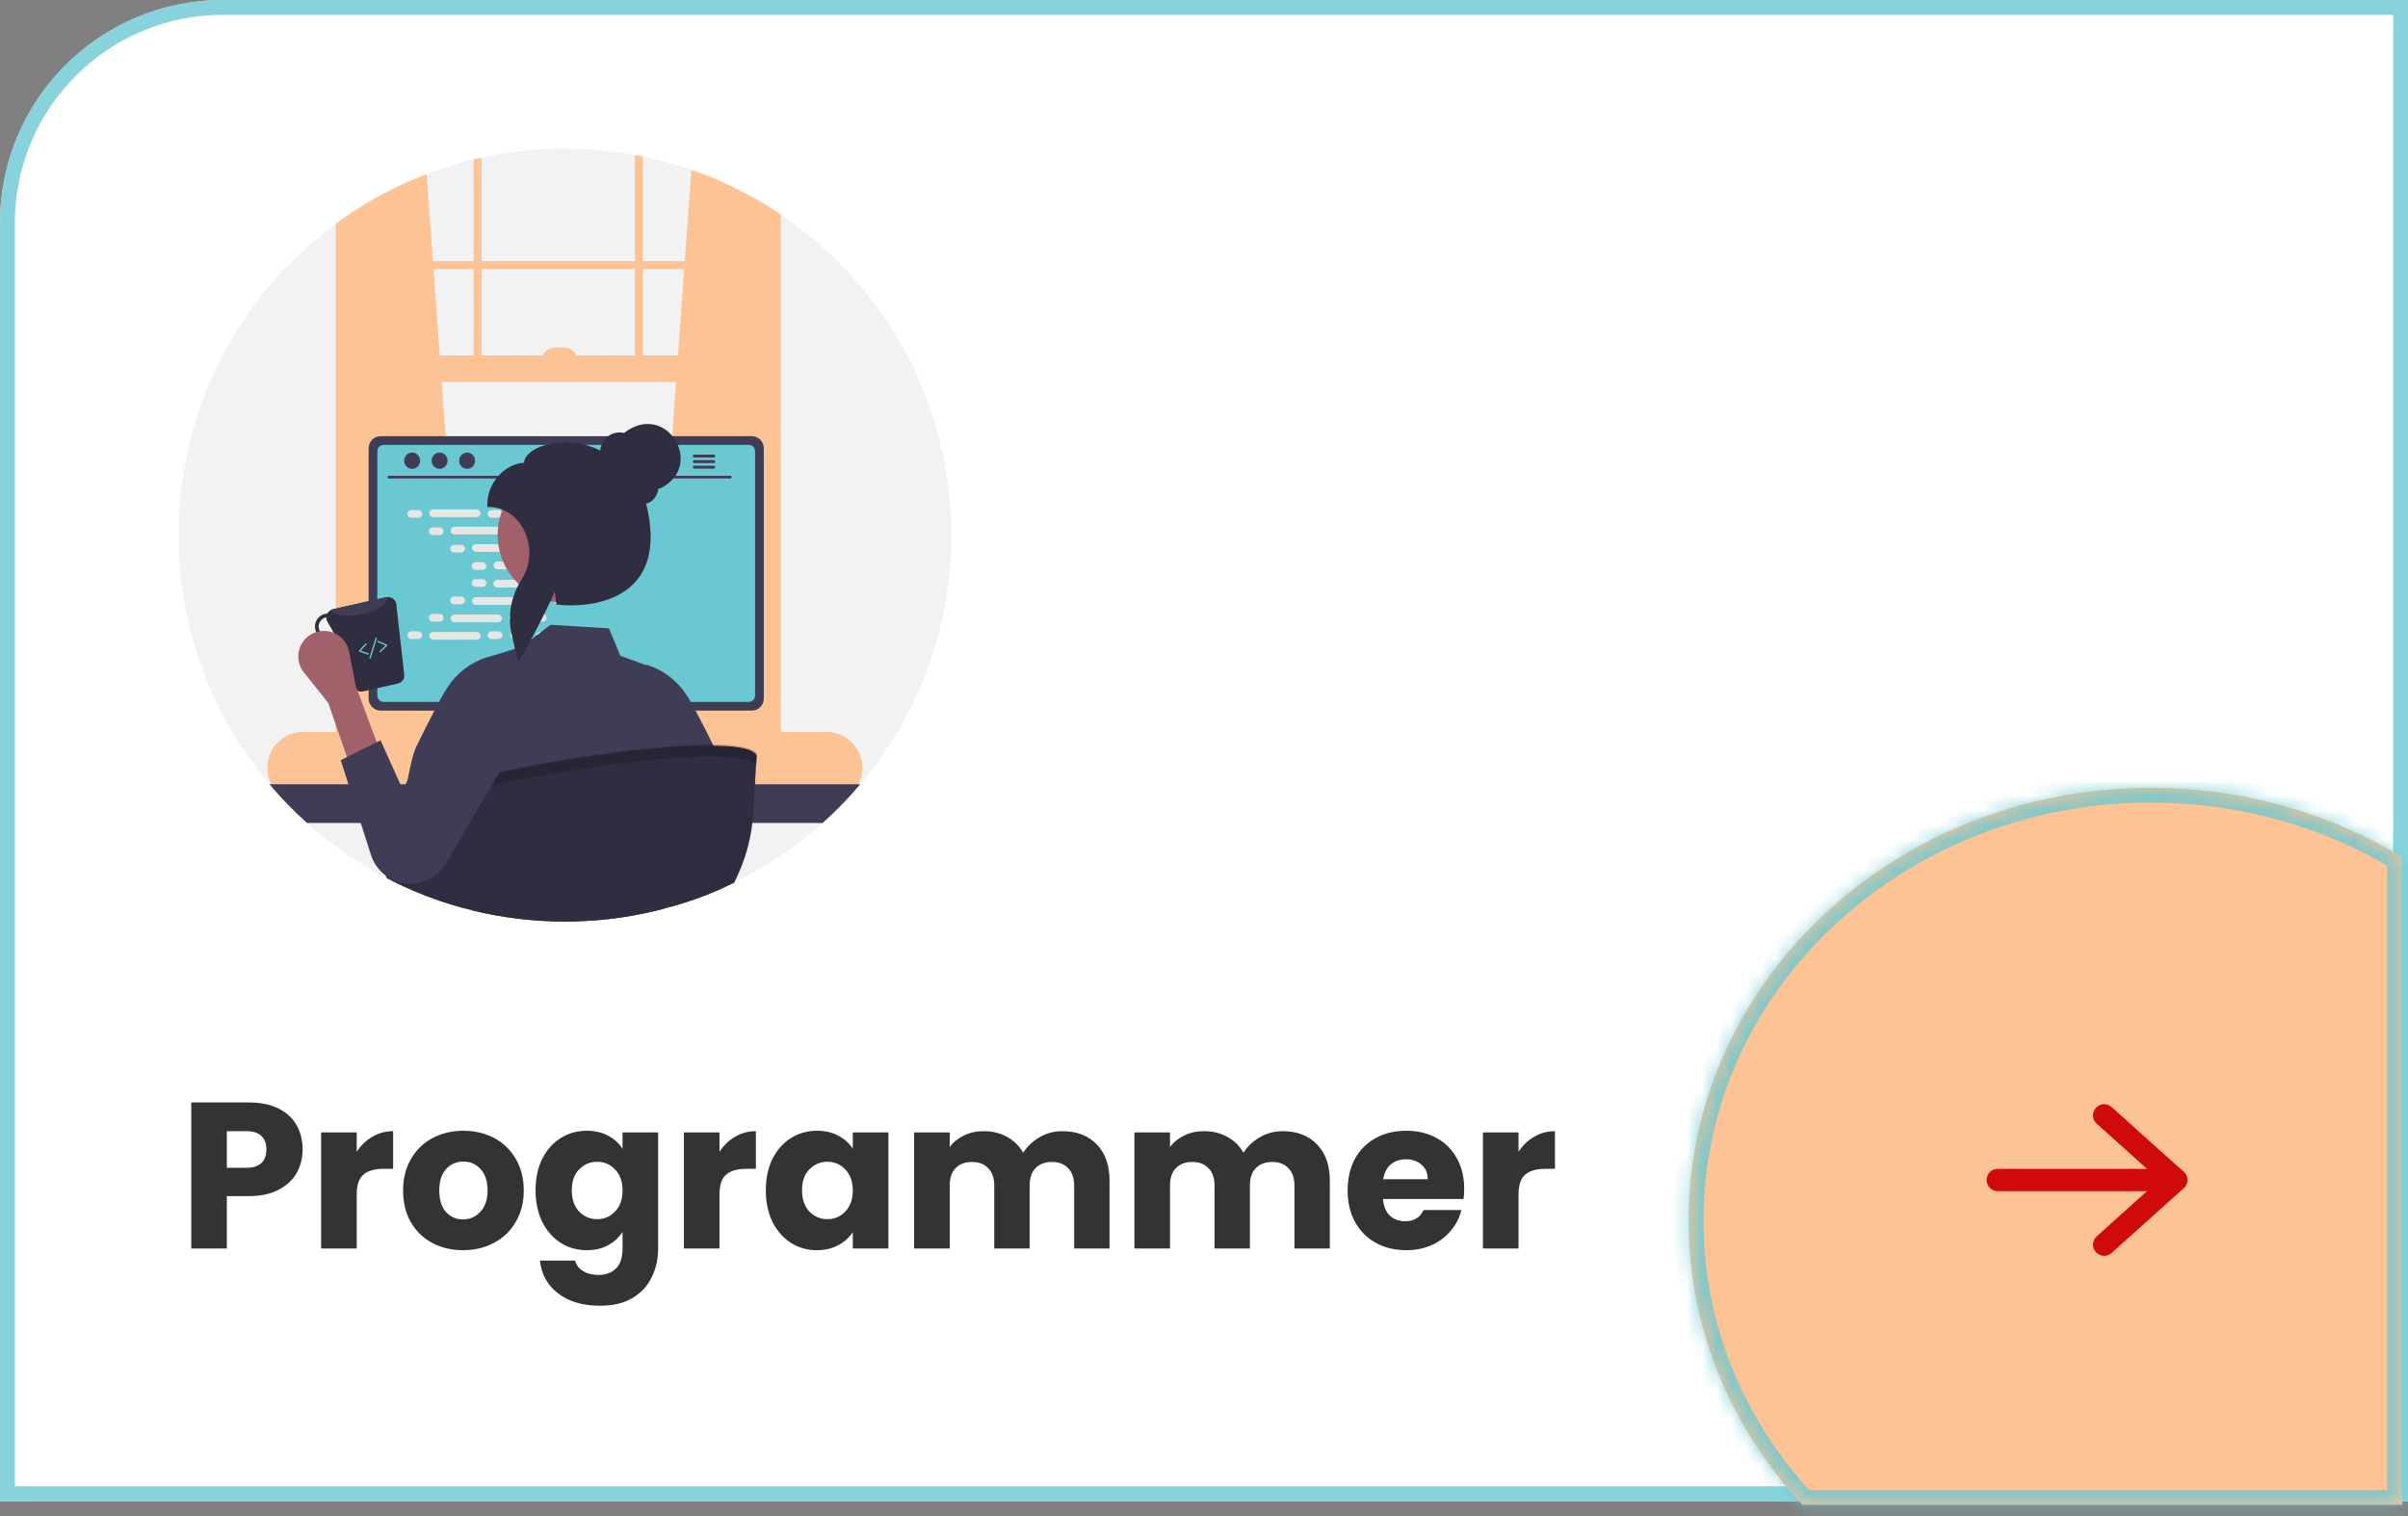 <svg width="162" height="102" viewBox="0 0 162 102" fill="none" xmlns="http://www.w3.org/2000/svg">
<rect x="0" y="0" width="162" height="102" fill="#808080" stroke="none"/>
<path d="M0 15C0 6.716 6.716 0 15 0H162V101H0V15Z" fill="white"/>
<path d="M0.5 15C0.5 6.992 6.992 0.5 15 0.5H161.5V100.5H0.5V15Z" stroke="#6AC8D2" stroke-opacity="0.8"/>
<mask id="path-3-inside-1_242_1909" fill="white">
<path fill-rule="evenodd" clip-rule="evenodd" d="M161.6 57.659V101.245H121.26C116.49 96.129 113.6 89.437 113.6 82.113C113.6 66.034 127.529 53 144.711 53C150.937 53 156.736 54.712 161.6 57.659Z"/>
</mask>
<path fill-rule="evenodd" clip-rule="evenodd" d="M161.6 57.659V101.245H121.26C116.49 96.129 113.6 89.437 113.6 82.113C113.6 66.034 127.529 53 144.711 53C150.937 53 156.736 54.712 161.6 57.659Z" fill="#FEC395"/>
<path d="M161.6 57.659H162.6V57.096L162.118 56.804L161.6 57.659ZM161.6 101.245V102.245H162.6V101.245H161.6ZM121.26 101.245L120.529 101.927L120.825 102.245H121.26V101.245ZM160.6 57.659V101.245H162.6V57.659H160.6ZM161.6 100.245H121.26V102.245H161.6V100.245ZM121.991 100.563C117.381 95.618 114.6 89.166 114.6 82.113H112.6C112.6 89.708 115.598 96.639 120.529 101.927L121.991 100.563ZM114.6 82.113C114.6 66.648 128.018 54 144.711 54V52C127.04 52 112.6 65.421 112.6 82.113H114.6ZM144.711 54C150.753 54 156.373 55.66 161.082 58.514L162.118 56.804C157.1 53.763 151.122 52 144.711 52V54Z" fill="#6AC8D2" fill-opacity="0.8" mask="url(#path-3-inside-1_242_1909)"/>
<path d="M146.4 79.39H134.4" stroke="#D00A0A" stroke-width="1.5" stroke-linecap="round" stroke-linejoin="round"/>
<path d="M141.56 75.041L146.4 79.39L141.56 83.739" stroke="#D00A0A" stroke-width="1.5" stroke-linecap="round" stroke-linejoin="round"/>
<path d="M20.358 77.336C20.358 77.905 20.227 78.428 19.966 78.904C19.705 79.371 19.303 79.749 18.762 80.038C18.221 80.327 17.549 80.472 16.746 80.472H15.262V84H12.868V74.172H16.746C17.53 74.172 18.193 74.307 18.734 74.578C19.275 74.849 19.681 75.222 19.952 75.698C20.223 76.174 20.358 76.72 20.358 77.336ZM16.564 78.568C17.021 78.568 17.362 78.461 17.586 78.246C17.81 78.031 17.922 77.728 17.922 77.336C17.922 76.944 17.81 76.641 17.586 76.426C17.362 76.211 17.021 76.104 16.564 76.104H15.262V78.568H16.564ZM23.998 77.49C24.278 77.061 24.628 76.725 25.048 76.482C25.468 76.23 25.935 76.104 26.448 76.104V78.638H25.79C25.193 78.638 24.745 78.769 24.446 79.03C24.148 79.282 23.998 79.73 23.998 80.374V84H21.604V76.188H23.998V77.49ZM31.149 84.112C30.383 84.112 29.693 83.949 29.077 83.622C28.47 83.295 27.989 82.829 27.635 82.222C27.289 81.615 27.117 80.906 27.117 80.094C27.117 79.291 27.294 78.587 27.649 77.98C28.003 77.364 28.489 76.893 29.105 76.566C29.721 76.239 30.411 76.076 31.177 76.076C31.942 76.076 32.633 76.239 33.249 76.566C33.865 76.893 34.35 77.364 34.705 77.98C35.059 78.587 35.237 79.291 35.237 80.094C35.237 80.897 35.055 81.606 34.691 82.222C34.336 82.829 33.846 83.295 33.221 83.622C32.605 83.949 31.914 84.112 31.149 84.112ZM31.149 82.04C31.606 82.04 31.993 81.872 32.311 81.536C32.637 81.2 32.801 80.719 32.801 80.094C32.801 79.469 32.642 78.988 32.325 78.652C32.017 78.316 31.634 78.148 31.177 78.148C30.71 78.148 30.323 78.316 30.015 78.652C29.707 78.979 29.553 79.459 29.553 80.094C29.553 80.719 29.702 81.2 30.001 81.536C30.309 81.872 30.691 82.04 31.149 82.04ZM39.475 76.076C40.025 76.076 40.506 76.188 40.917 76.412C41.337 76.636 41.659 76.93 41.883 77.294V76.188H44.277V83.986C44.277 84.705 44.132 85.353 43.843 85.932C43.563 86.52 43.129 86.987 42.541 87.332C41.962 87.677 41.239 87.85 40.371 87.85C39.213 87.85 38.275 87.575 37.557 87.024C36.838 86.483 36.427 85.745 36.325 84.812H38.691C38.765 85.111 38.943 85.344 39.223 85.512C39.503 85.689 39.848 85.778 40.259 85.778C40.753 85.778 41.145 85.633 41.435 85.344C41.733 85.064 41.883 84.611 41.883 83.986V82.88C41.649 83.244 41.327 83.543 40.917 83.776C40.506 84 40.025 84.112 39.475 84.112C38.831 84.112 38.247 83.949 37.725 83.622C37.202 83.286 36.787 82.815 36.479 82.208C36.18 81.592 36.031 80.883 36.031 80.08C36.031 79.277 36.18 78.573 36.479 77.966C36.787 77.359 37.202 76.893 37.725 76.566C38.247 76.239 38.831 76.076 39.475 76.076ZM41.883 80.094C41.883 79.497 41.715 79.025 41.379 78.68C41.052 78.335 40.651 78.162 40.175 78.162C39.699 78.162 39.293 78.335 38.957 78.68C38.63 79.016 38.467 79.483 38.467 80.08C38.467 80.677 38.63 81.153 38.957 81.508C39.293 81.853 39.699 82.026 40.175 82.026C40.651 82.026 41.052 81.853 41.379 81.508C41.715 81.163 41.883 80.691 41.883 80.094ZM48.403 77.49C48.683 77.061 49.033 76.725 49.453 76.482C49.873 76.23 50.339 76.104 50.853 76.104V78.638H50.195C49.597 78.638 49.149 78.769 48.851 79.03C48.552 79.282 48.403 79.73 48.403 80.374V84H46.009V76.188H48.403V77.49ZM51.521 80.08C51.521 79.277 51.67 78.573 51.969 77.966C52.277 77.359 52.692 76.893 53.215 76.566C53.738 76.239 54.321 76.076 54.965 76.076C55.516 76.076 55.996 76.188 56.407 76.412C56.827 76.636 57.149 76.93 57.373 77.294V76.188H59.767V84H57.373V82.894C57.14 83.258 56.813 83.552 56.393 83.776C55.982 84 55.502 84.112 54.951 84.112C54.316 84.112 53.738 83.949 53.215 83.622C52.692 83.286 52.277 82.815 51.969 82.208C51.67 81.592 51.521 80.883 51.521 80.08ZM57.373 80.094C57.373 79.497 57.205 79.025 56.869 78.68C56.542 78.335 56.141 78.162 55.665 78.162C55.189 78.162 54.783 78.335 54.447 78.68C54.12 79.016 53.957 79.483 53.957 80.08C53.957 80.677 54.12 81.153 54.447 81.508C54.783 81.853 55.189 82.026 55.665 82.026C56.141 82.026 56.542 81.853 56.869 81.508C57.205 81.163 57.373 80.691 57.373 80.094ZM71.467 76.104C72.438 76.104 73.207 76.398 73.777 76.986C74.356 77.574 74.645 78.391 74.645 79.436V84H72.265V79.758C72.265 79.254 72.129 78.867 71.859 78.596C71.597 78.316 71.234 78.176 70.767 78.176C70.3 78.176 69.931 78.316 69.661 78.596C69.4 78.867 69.269 79.254 69.269 79.758V84H66.889V79.758C66.889 79.254 66.754 78.867 66.483 78.596C66.222 78.316 65.858 78.176 65.391 78.176C64.924 78.176 64.555 78.316 64.285 78.596C64.023 78.867 63.893 79.254 63.893 79.758V84H61.499V76.188H63.893V77.168C64.135 76.841 64.453 76.585 64.845 76.398C65.237 76.202 65.68 76.104 66.175 76.104C66.763 76.104 67.285 76.23 67.743 76.482C68.21 76.734 68.573 77.093 68.835 77.56C69.106 77.131 69.474 76.781 69.941 76.51C70.407 76.239 70.916 76.104 71.467 76.104ZM86.287 76.104C87.258 76.104 88.028 76.398 88.597 76.986C89.176 77.574 89.465 78.391 89.465 79.436V84H87.085V79.758C87.085 79.254 86.95 78.867 86.679 78.596C86.418 78.316 86.054 78.176 85.587 78.176C85.121 78.176 84.752 78.316 84.481 78.596C84.22 78.867 84.089 79.254 84.089 79.758V84H81.709V79.758C81.709 79.254 81.574 78.867 81.303 78.596C81.042 78.316 80.678 78.176 80.211 78.176C79.745 78.176 79.376 78.316 79.105 78.596C78.844 78.867 78.713 79.254 78.713 79.758V84H76.319V76.188H78.713V77.168C78.956 76.841 79.273 76.585 79.665 76.398C80.057 76.202 80.501 76.104 80.995 76.104C81.583 76.104 82.106 76.23 82.563 76.482C83.03 76.734 83.394 77.093 83.655 77.56C83.926 77.131 84.294 76.781 84.761 76.51C85.228 76.239 85.737 76.104 86.287 76.104ZM98.504 79.968C98.504 80.192 98.49 80.425 98.462 80.668H93.043C93.081 81.153 93.235 81.527 93.505 81.788C93.785 82.04 94.126 82.166 94.528 82.166C95.125 82.166 95.54 81.914 95.773 81.41H98.322C98.191 81.923 97.953 82.385 97.608 82.796C97.272 83.207 96.847 83.529 96.334 83.762C95.82 83.995 95.246 84.112 94.612 84.112C93.846 84.112 93.165 83.949 92.567 83.622C91.97 83.295 91.504 82.829 91.168 82.222C90.832 81.615 90.663 80.906 90.663 80.094C90.663 79.282 90.827 78.573 91.153 77.966C91.49 77.359 91.956 76.893 92.553 76.566C93.151 76.239 93.837 76.076 94.612 76.076C95.368 76.076 96.04 76.235 96.627 76.552C97.216 76.869 97.673 77.322 97.999 77.91C98.335 78.498 98.504 79.184 98.504 79.968ZM96.053 79.338C96.053 78.927 95.913 78.601 95.633 78.358C95.353 78.115 95.004 77.994 94.584 77.994C94.182 77.994 93.841 78.111 93.561 78.344C93.291 78.577 93.123 78.909 93.058 79.338H96.053ZM102.16 77.49C102.44 77.061 102.79 76.725 103.21 76.482C103.63 76.23 104.097 76.104 104.61 76.104V78.638H103.952C103.355 78.638 102.907 78.769 102.608 79.03C102.31 79.282 102.16 79.73 102.16 80.374V84H99.766V76.188H102.16V77.49Z" fill="#333333"/>
<g clip-path="url(#clip0_242_1909)">
<path d="M64 36C64.009 42.137 61.838 48.078 57.874 52.764C57.73 52.935 57.584 53.103 57.434 53.271C55.677 55.247 53.63 56.946 51.363 58.308C50.843 58.62 50.311 58.914 49.768 59.19C49.714 59.218 49.658 59.246 49.603 59.273C49.537 59.306 49.471 59.339 49.404 59.371C48.031 60.044 46.6 60.592 45.129 61.01C44.976 61.054 44.823 61.096 44.669 61.136C42.734 61.648 40.747 61.935 38.746 61.99C38.642 61.993 38.539 61.995 38.44 61.996C38.405 61.997 38.371 61.998 38.337 61.998C38.224 61.999 38.112 62 38 62C35.892 62.002 33.791 61.747 31.744 61.242C31.539 61.191 31.334 61.138 31.131 61.082C30.06 60.79 29.009 60.428 27.985 60C27.445 59.775 26.915 59.532 26.395 59.272C26.277 59.213 26.159 59.154 26.043 59.092C25.993 59.068 25.945 59.042 25.896 59.017C23.121 57.552 20.633 55.6 18.55 53.254C18.406 53.093 18.265 52.929 18.126 52.764C15.831 50.043 14.119 46.88 13.097 43.471C12.074 40.062 11.762 36.479 12.18 32.944C12.598 29.41 13.738 25.999 15.528 22.922C17.318 19.846 19.721 17.17 22.587 15.06C22.735 14.951 22.883 14.843 23.033 14.738C23.063 14.717 23.093 14.696 23.122 14.675C25.762 12.826 28.725 11.488 31.858 10.73C32.036 10.686 32.214 10.645 32.394 10.606C35.788 9.864 39.294 9.803 42.712 10.425C42.891 10.459 43.07 10.493 43.248 10.53C46.352 11.167 49.314 12.369 51.983 14.077C52.043 14.115 52.102 14.153 52.161 14.192C52.281 14.27 52.401 14.349 52.519 14.429C56.055 16.807 58.952 20.018 60.955 23.78C62.957 27.542 64.003 31.738 64 36Z" fill="#F2F2F2"/>
<path d="M31.433 49.451L23.122 50.188L23.033 50.197V14.738C23.063 14.717 23.093 14.696 23.122 14.675C24.854 13.464 26.728 12.469 28.701 11.712L29.126 17.569L29.165 18.105L29.585 23.913L29.714 25.7L31.417 49.244L31.433 49.451Z" fill="#FEC395"/>
<path d="M51.983 14.077C52.043 14.115 52.102 14.153 52.161 14.192V50.197L51.983 50.18L43.763 49.451L43.779 49.244L45.481 25.7L45.611 23.913L46.031 18.105L46.07 17.569L46.515 11.427C48.436 12.093 50.271 12.982 51.983 14.077Z" fill="#FEC395"/>
<path d="M51.983 14.077V50.688C51.983 51.39 51.499 51.962 50.904 51.962H24.202C23.709 51.962 23.291 51.569 23.164 51.034C23.136 50.921 23.122 50.804 23.122 50.688V14.675C23.093 14.696 23.063 14.717 23.033 14.738C22.883 14.843 22.735 14.951 22.587 15.06V50.688C22.579 51.221 22.779 51.737 23.143 52.127C23.334 52.328 23.576 52.472 23.843 52.546C23.96 52.578 24.081 52.594 24.202 52.594H50.904C51.025 52.594 51.146 52.578 51.264 52.546C51.981 52.353 52.519 51.594 52.519 50.688V14.429C52.401 14.349 52.281 14.27 52.161 14.192C52.102 14.153 52.043 14.115 51.983 14.077Z" fill="#FEC395"/>
<path d="M52.251 17.569H22.855V18.105H52.251V17.569Z" fill="#FEC395"/>
<path d="M31.858 10.73C32.036 10.687 32.214 10.645 32.394 10.606V25.164H31.858V10.73Z" fill="#FEC395"/>
<path d="M42.712 10.425C42.891 10.459 43.07 10.493 43.248 10.53V25.164H42.712V10.425Z" fill="#FEC395"/>
<path d="M55.602 49.244H20.397C19.757 49.244 19.144 49.498 18.691 49.95C18.239 50.403 17.985 51.017 17.985 51.657C17.985 52.297 18.239 52.91 18.691 53.363C19.144 53.815 19.757 54.07 20.397 54.07H55.602C55.944 54.07 56.283 53.997 56.595 53.855C56.907 53.714 57.186 53.508 57.412 53.25C57.514 53.134 57.605 53.008 57.684 52.874C57.744 52.771 57.797 52.664 57.841 52.554C57.988 52.188 58.043 51.791 58.001 51.399C57.959 51.007 57.822 50.631 57.6 50.304C57.379 49.977 57.082 49.71 56.733 49.525C56.385 49.34 55.996 49.244 55.602 49.244Z" fill="#FEC395"/>
<path d="M52.251 23.913H23.033V25.7H52.251V23.913Z" fill="#FEC395"/>
<path d="M37.374 23.377H37.91C38.039 23.377 38.167 23.402 38.287 23.452C38.406 23.501 38.514 23.574 38.605 23.665C38.697 23.756 38.769 23.864 38.819 23.984C38.868 24.103 38.893 24.231 38.893 24.36H36.392C36.392 24.099 36.495 23.849 36.679 23.665C36.864 23.48 37.114 23.377 37.374 23.377H37.374Z" fill="#FEC395"/>
<path d="M57.874 52.764C57.093 53.69 56.247 54.56 55.344 55.369H20.656C19.753 54.56 18.907 53.69 18.126 52.764H57.874Z" fill="#3F3D56"/>
<path d="M40.904 43.743H35.063C35.032 43.743 35.001 43.748 34.971 43.758C34.907 43.777 34.852 43.817 34.813 43.87C34.773 43.924 34.752 43.988 34.752 44.055V53.281H41.216V44.055C41.216 44.014 41.208 43.973 41.192 43.935C41.177 43.898 41.154 43.863 41.125 43.834C41.096 43.805 41.061 43.782 41.023 43.767C40.986 43.751 40.945 43.743 40.904 43.743ZM38.694 48.295C38.694 48.445 38.644 48.591 38.553 48.709C38.466 48.825 38.345 48.91 38.207 48.952C38.069 48.995 37.922 48.993 37.785 48.948C37.648 48.902 37.529 48.815 37.444 48.697C37.36 48.581 37.314 48.44 37.313 48.295V47.225C37.315 47.043 37.389 46.869 37.518 46.741C37.647 46.613 37.822 46.541 38.004 46.541C38.185 46.541 38.36 46.613 38.489 46.741C38.618 46.869 38.692 47.043 38.694 47.225V48.295Z" fill="#2F2E41"/>
<path d="M34.732 52.986V53.876C34.732 53.922 34.751 53.967 34.783 53.999C34.816 54.032 34.86 54.05 34.906 54.051H41.062C41.108 54.05 41.153 54.032 41.185 53.999C41.218 53.966 41.236 53.922 41.236 53.876V52.986H34.732Z" fill="#3F3D56"/>
<path d="M50.575 29.344H25.61C25.395 29.345 25.19 29.43 25.038 29.581C24.886 29.733 24.801 29.939 24.8 30.153V47C24.8 47.215 24.886 47.421 25.038 47.572C25.189 47.724 25.395 47.81 25.61 47.81H50.575C50.79 47.81 50.996 47.724 51.148 47.572C51.3 47.421 51.385 47.215 51.385 47V30.153C51.385 29.939 51.299 29.733 51.147 29.581C50.995 29.43 50.79 29.345 50.575 29.344Z" fill="#3F3D56"/>
<path d="M50.367 29.929H25.818C25.703 29.929 25.593 29.975 25.512 30.056C25.431 30.138 25.385 30.248 25.385 30.363V46.792C25.385 46.907 25.431 47.017 25.512 47.098C25.593 47.179 25.703 47.225 25.818 47.225H50.367C50.481 47.225 50.591 47.179 50.672 47.098C50.754 47.017 50.799 46.907 50.799 46.792V30.363C50.799 30.248 50.754 30.138 50.673 30.056C50.592 29.975 50.481 29.929 50.367 29.929Z" fill="#6AC8D2"/>
<path d="M45.849 54.036L45.622 52.959C45.612 52.916 45.592 52.875 45.563 52.84C45.534 52.806 45.496 52.78 45.455 52.764C45.424 52.752 45.392 52.746 45.359 52.746H31.207C31.174 52.746 31.142 52.752 31.111 52.764C31.069 52.78 31.032 52.806 31.003 52.84C30.974 52.875 30.953 52.916 30.944 52.959L30.717 54.036C30.709 54.075 30.71 54.116 30.719 54.155C30.729 54.193 30.746 54.23 30.772 54.261C30.797 54.292 30.828 54.317 30.864 54.334C30.901 54.351 30.94 54.36 30.98 54.36H45.585C45.625 54.36 45.665 54.352 45.701 54.334C45.737 54.317 45.769 54.292 45.794 54.26C45.819 54.229 45.837 54.193 45.846 54.154C45.856 54.116 45.857 54.075 45.849 54.036Z" fill="#2F2E41"/>
<path d="M31.716 52.94H31.354C31.33 52.94 31.31 52.96 31.31 52.984V53.166C31.31 53.19 31.33 53.21 31.354 53.21H31.716C31.741 53.21 31.76 53.19 31.76 53.166V52.984C31.76 52.96 31.741 52.94 31.716 52.94Z" fill="#3F3D56"/>
<path d="M32.616 52.94H32.254C32.23 52.94 32.21 52.96 32.21 52.984V53.166C32.21 53.19 32.23 53.21 32.254 53.21H32.616C32.64 53.21 32.66 53.19 32.66 53.166V52.984C32.66 52.96 32.64 52.94 32.616 52.94Z" fill="#3F3D56"/>
<path d="M33.516 52.94H33.154C33.129 52.94 33.11 52.96 33.11 52.984V53.166C33.11 53.19 33.129 53.21 33.154 53.21H33.516C33.54 53.21 33.56 53.19 33.56 53.166V52.984C33.56 52.96 33.54 52.94 33.516 52.94Z" fill="#3F3D56"/>
<path d="M34.415 52.94H34.053C34.029 52.94 34.009 52.96 34.009 52.984V53.166C34.009 53.19 34.029 53.21 34.053 53.21H34.415C34.44 53.21 34.459 53.19 34.459 53.166V52.984C34.459 52.96 34.44 52.94 34.415 52.94Z" fill="#3F3D56"/>
<path d="M35.315 52.94H34.953C34.929 52.94 34.909 52.96 34.909 52.984V53.166C34.909 53.19 34.929 53.21 34.953 53.21H35.315C35.339 53.21 35.359 53.19 35.359 53.166V52.984C35.359 52.96 35.339 52.94 35.315 52.94Z" fill="#3F3D56"/>
<path d="M36.215 52.94H35.853C35.828 52.94 35.809 52.96 35.809 52.984V53.166C35.809 53.19 35.828 53.21 35.853 53.21H36.215C36.239 53.21 36.258 53.19 36.258 53.166V52.984C36.258 52.96 36.239 52.94 36.215 52.94Z" fill="#3F3D56"/>
<path d="M37.114 52.94H36.752C36.728 52.94 36.708 52.96 36.708 52.984V53.166C36.708 53.19 36.728 53.21 36.752 53.21H37.114C37.139 53.21 37.158 53.19 37.158 53.166V52.984C37.158 52.96 37.139 52.94 37.114 52.94Z" fill="#3F3D56"/>
<path d="M38.014 52.94H37.652C37.628 52.94 37.608 52.96 37.608 52.984V53.166C37.608 53.19 37.628 53.21 37.652 53.21H38.014C38.038 53.21 38.058 53.19 38.058 53.166V52.984C38.058 52.96 38.038 52.94 38.014 52.94Z" fill="#3F3D56"/>
<path d="M38.914 52.94H38.552C38.527 52.94 38.508 52.96 38.508 52.984V53.166C38.508 53.19 38.527 53.21 38.552 53.21H38.914C38.938 53.21 38.958 53.19 38.958 53.166V52.984C38.958 52.96 38.938 52.94 38.914 52.94Z" fill="#3F3D56"/>
<path d="M39.813 52.94H39.451C39.427 52.94 39.407 52.96 39.407 52.984V53.166C39.407 53.19 39.427 53.21 39.451 53.21H39.813C39.837 53.21 39.857 53.19 39.857 53.166V52.984C39.857 52.96 39.837 52.94 39.813 52.94Z" fill="#3F3D56"/>
<path d="M40.713 52.94H40.351C40.327 52.94 40.307 52.96 40.307 52.984V53.166C40.307 53.19 40.327 53.21 40.351 53.21H40.713C40.737 53.21 40.757 53.19 40.757 53.166V52.984C40.757 52.96 40.737 52.94 40.713 52.94Z" fill="#3F3D56"/>
<path d="M41.613 52.94H41.251C41.226 52.94 41.207 52.96 41.207 52.984V53.166C41.207 53.19 41.226 53.21 41.251 53.21H41.613C41.637 53.21 41.657 53.19 41.657 53.166V52.984C41.657 52.96 41.637 52.94 41.613 52.94Z" fill="#3F3D56"/>
<path d="M42.512 52.94H42.15C42.126 52.94 42.106 52.96 42.106 52.984V53.166C42.106 53.19 42.126 53.21 42.15 53.21H42.512C42.536 53.21 42.556 53.19 42.556 53.166V52.984C42.556 52.96 42.536 52.94 42.512 52.94Z" fill="#3F3D56"/>
<path d="M43.412 52.94H43.05C43.026 52.94 43.006 52.96 43.006 52.984V53.166C43.006 53.19 43.026 53.21 43.05 53.21H43.412C43.436 53.21 43.456 53.19 43.456 53.166V52.984C43.456 52.96 43.436 52.94 43.412 52.94Z" fill="#3F3D56"/>
<path d="M44.312 52.94H43.95C43.925 52.94 43.906 52.96 43.906 52.984V53.166C43.906 53.19 43.925 53.21 43.95 53.21H44.312C44.336 53.21 44.355 53.19 44.355 53.166V52.984C44.355 52.96 44.336 52.94 44.312 52.94Z" fill="#3F3D56"/>
<path d="M45.211 52.94H44.849C44.825 52.94 44.805 52.96 44.805 52.984V53.166C44.805 53.19 44.825 53.21 44.849 53.21H45.211C45.236 53.21 45.255 53.19 45.255 53.166V52.984C45.255 52.96 45.236 52.94 45.211 52.94Z" fill="#3F3D56"/>
<path d="M31.706 53.39H31.344C31.32 53.39 31.3 53.41 31.3 53.434V53.616C31.3 53.64 31.32 53.66 31.344 53.66H31.706C31.73 53.66 31.75 53.64 31.75 53.616V53.434C31.75 53.41 31.73 53.39 31.706 53.39Z" fill="#3F3D56"/>
<path d="M32.605 53.39H32.243C32.219 53.39 32.2 53.41 32.2 53.434V53.616C32.2 53.64 32.219 53.66 32.243 53.66H32.605C32.63 53.66 32.649 53.64 32.649 53.616V53.434C32.649 53.41 32.63 53.39 32.605 53.39Z" fill="#3F3D56"/>
<path d="M33.505 53.39H33.143C33.119 53.39 33.099 53.41 33.099 53.434V53.616C33.099 53.64 33.119 53.66 33.143 53.66H33.505C33.529 53.66 33.549 53.64 33.549 53.616V53.434C33.549 53.41 33.529 53.39 33.505 53.39Z" fill="#3F3D56"/>
<path d="M34.405 53.39H34.043C34.018 53.39 33.999 53.41 33.999 53.434V53.616C33.999 53.64 34.018 53.66 34.043 53.66H34.405C34.429 53.66 34.449 53.64 34.449 53.616V53.434C34.449 53.41 34.429 53.39 34.405 53.39Z" fill="#3F3D56"/>
<path d="M35.304 53.39H34.942C34.918 53.39 34.898 53.41 34.898 53.434V53.616C34.898 53.64 34.918 53.66 34.942 53.66H35.304C35.329 53.66 35.348 53.64 35.348 53.616V53.434C35.348 53.41 35.329 53.39 35.304 53.39Z" fill="#3F3D56"/>
<path d="M36.204 53.39H35.842C35.818 53.39 35.798 53.41 35.798 53.434V53.616C35.798 53.64 35.818 53.66 35.842 53.66H36.204C36.228 53.66 36.248 53.64 36.248 53.616V53.434C36.248 53.41 36.228 53.39 36.204 53.39Z" fill="#3F3D56"/>
<path d="M37.104 53.39H36.742C36.717 53.39 36.698 53.41 36.698 53.434V53.616C36.698 53.64 36.717 53.66 36.742 53.66H37.104C37.128 53.66 37.148 53.64 37.148 53.616V53.434C37.148 53.41 37.128 53.39 37.104 53.39Z" fill="#3F3D56"/>
<path d="M38.003 53.39H37.641C37.617 53.39 37.597 53.41 37.597 53.434V53.616C37.597 53.64 37.617 53.66 37.641 53.66H38.003C38.028 53.66 38.047 53.64 38.047 53.616V53.434C38.047 53.41 38.028 53.39 38.003 53.39Z" fill="#3F3D56"/>
<path d="M38.903 53.39H38.541C38.517 53.39 38.497 53.41 38.497 53.434V53.616C38.497 53.64 38.517 53.66 38.541 53.66H38.903C38.927 53.66 38.947 53.64 38.947 53.616V53.434C38.947 53.41 38.927 53.39 38.903 53.39Z" fill="#3F3D56"/>
<path d="M39.803 53.39H39.441C39.416 53.39 39.397 53.41 39.397 53.434V53.616C39.397 53.64 39.416 53.66 39.441 53.66H39.803C39.827 53.66 39.847 53.64 39.847 53.616V53.434C39.847 53.41 39.827 53.39 39.803 53.39Z" fill="#3F3D56"/>
<path d="M40.702 53.39H40.34C40.316 53.39 40.296 53.41 40.296 53.434V53.616C40.296 53.64 40.316 53.66 40.34 53.66H40.702C40.727 53.66 40.746 53.64 40.746 53.616V53.434C40.746 53.41 40.727 53.39 40.702 53.39Z" fill="#3F3D56"/>
<path d="M41.602 53.39H41.24C41.216 53.39 41.196 53.41 41.196 53.434V53.616C41.196 53.64 41.216 53.66 41.24 53.66H41.602C41.626 53.66 41.646 53.64 41.646 53.616V53.434C41.646 53.41 41.626 53.39 41.602 53.39Z" fill="#3F3D56"/>
<path d="M42.502 53.39H42.14C42.115 53.39 42.096 53.41 42.096 53.434V53.616C42.096 53.64 42.115 53.66 42.14 53.66H42.502C42.526 53.66 42.545 53.64 42.545 53.616V53.434C42.545 53.41 42.526 53.39 42.502 53.39Z" fill="#3F3D56"/>
<path d="M43.401 53.39H43.039C43.015 53.39 42.995 53.41 42.995 53.434V53.616C42.995 53.64 43.015 53.66 43.039 53.66H43.401C43.425 53.66 43.445 53.64 43.445 53.616V53.434C43.445 53.41 43.425 53.39 43.401 53.39Z" fill="#3F3D56"/>
<path d="M44.301 53.39H43.939C43.915 53.39 43.895 53.41 43.895 53.434V53.616C43.895 53.64 43.915 53.66 43.939 53.66H44.301C44.325 53.66 44.345 53.64 44.345 53.616V53.434C44.345 53.41 44.325 53.39 44.301 53.39Z" fill="#3F3D56"/>
<path d="M45.201 53.39H44.839C44.814 53.39 44.795 53.41 44.795 53.434V53.616C44.795 53.64 44.814 53.66 44.839 53.66H45.201C45.225 53.66 45.245 53.64 45.245 53.616V53.434C45.245 53.41 45.225 53.39 45.201 53.39Z" fill="#3F3D56"/>
<path d="M39.173 53.93H35.662C35.638 53.93 35.618 53.949 35.618 53.974V54.156C35.618 54.18 35.638 54.2 35.662 54.2H39.173C39.197 54.2 39.217 54.18 39.217 54.156V53.974C39.217 53.949 39.197 53.93 39.173 53.93Z" fill="#3F3D56"/>
<path d="M49.133 32.192H26.163C26.139 32.192 26.116 32.182 26.099 32.165C26.083 32.148 26.073 32.125 26.073 32.101C26.073 32.077 26.083 32.054 26.099 32.037C26.116 32.02 26.139 32.01 26.163 32.01H49.133C49.157 32.01 49.18 32.02 49.196 32.037C49.213 32.054 49.222 32.077 49.222 32.101C49.222 32.125 49.213 32.148 49.196 32.165C49.18 32.182 49.157 32.192 49.133 32.192Z" fill="#3F3D56"/>
<path d="M27.726 31.543C28.022 31.543 28.262 31.298 28.262 30.996C28.262 30.694 28.022 30.449 27.726 30.449C27.431 30.449 27.191 30.694 27.191 30.996C27.191 31.298 27.431 31.543 27.726 31.543Z" fill="#3F3D56"/>
<path d="M29.576 31.543C29.871 31.543 30.111 31.298 30.111 30.996C30.111 30.694 29.871 30.449 29.576 30.449C29.28 30.449 29.04 30.694 29.04 30.996C29.04 31.298 29.28 31.543 29.576 31.543Z" fill="#3F3D56"/>
<path d="M31.425 31.543C31.721 31.543 31.96 31.298 31.96 30.996C31.96 30.694 31.721 30.449 31.425 30.449C31.129 30.449 30.89 30.694 30.89 30.996C30.89 31.298 31.129 31.543 31.425 31.543Z" fill="#3F3D56"/>
<path d="M48.02 30.584H46.706C46.68 30.585 46.655 30.596 46.637 30.614C46.619 30.633 46.609 30.657 46.609 30.683C46.609 30.709 46.619 30.734 46.637 30.753C46.655 30.772 46.68 30.782 46.706 30.783H48.02C48.046 30.783 48.071 30.772 48.089 30.753C48.107 30.735 48.117 30.71 48.117 30.683C48.117 30.657 48.107 30.632 48.089 30.614C48.071 30.595 48.046 30.584 48.02 30.584Z" fill="#3F3D56"/>
<path d="M48.02 30.957H46.706C46.68 30.958 46.655 30.969 46.637 30.987C46.619 31.006 46.609 31.031 46.609 31.057C46.609 31.083 46.619 31.108 46.637 31.126C46.655 31.145 46.68 31.156 46.706 31.156H48.02C48.046 31.156 48.071 31.145 48.089 31.127C48.107 31.108 48.118 31.083 48.118 31.057C48.118 31.031 48.107 31.006 48.089 30.987C48.071 30.968 48.046 30.958 48.02 30.957Z" fill="#3F3D56"/>
<path d="M48.02 31.331H46.706C46.68 31.331 46.655 31.342 46.637 31.361C46.619 31.379 46.609 31.404 46.609 31.43C46.609 31.456 46.619 31.481 46.637 31.5C46.655 31.518 46.68 31.529 46.706 31.53H48.02C48.046 31.529 48.071 31.519 48.089 31.5C48.107 31.481 48.117 31.456 48.117 31.43C48.117 31.404 48.107 31.379 48.089 31.36C48.071 31.342 48.046 31.331 48.02 31.331Z" fill="#3F3D56"/>
<path d="M28.143 34.315H27.672C27.528 34.315 27.412 34.431 27.412 34.574C27.412 34.717 27.528 34.833 27.672 34.833H28.143C28.287 34.833 28.402 34.717 28.402 34.574C28.402 34.431 28.287 34.315 28.143 34.315Z" fill="#E6E6E6"/>
<path d="M33.541 34.315H33.069C32.926 34.315 32.81 34.431 32.81 34.574C32.81 34.717 32.926 34.833 33.069 34.833H33.541C33.684 34.833 33.8 34.717 33.8 34.574C33.8 34.431 33.684 34.315 33.541 34.315Z" fill="#E6E6E6"/>
<path d="M35.071 34.315H34.599C34.456 34.315 34.34 34.431 34.34 34.574C34.34 34.717 34.456 34.833 34.599 34.833H35.071C35.214 34.833 35.33 34.717 35.33 34.574C35.33 34.431 35.214 34.315 35.071 34.315Z" fill="#E6E6E6"/>
<path d="M32.073 34.272H29.14C28.997 34.272 28.881 34.388 28.881 34.531C28.881 34.674 28.997 34.79 29.14 34.79H32.073C32.216 34.79 32.332 34.674 32.332 34.531C32.332 34.388 32.216 34.272 32.073 34.272Z" fill="#E6E6E6"/>
<path d="M39.27 34.272H36.337C36.194 34.272 36.078 34.388 36.078 34.531C36.078 34.674 36.194 34.79 36.337 34.79H39.27C39.413 34.79 39.529 34.674 39.529 34.531C39.529 34.388 39.413 34.272 39.27 34.272Z" fill="#E6E6E6"/>
<path d="M29.583 35.485H29.111C28.968 35.485 28.852 35.601 28.852 35.744C28.852 35.887 28.968 36.003 29.111 36.003H29.583C29.726 36.003 29.842 35.887 29.842 35.744C29.842 35.601 29.726 35.485 29.583 35.485Z" fill="#E6E6E6"/>
<path d="M34.981 35.485H34.509C34.366 35.485 34.25 35.601 34.25 35.744C34.25 35.887 34.366 36.003 34.509 36.003H34.981C35.124 36.003 35.24 35.887 35.24 35.744C35.24 35.601 35.124 35.485 34.981 35.485Z" fill="#E6E6E6"/>
<path d="M36.51 35.485H36.038C35.895 35.485 35.779 35.601 35.779 35.744C35.779 35.887 35.895 36.003 36.038 36.003H36.51C36.653 36.003 36.769 35.887 36.769 35.744C36.769 35.601 36.653 35.485 36.51 35.485Z" fill="#E6E6E6"/>
<path d="M33.513 35.442H30.579C30.436 35.442 30.32 35.558 30.32 35.701C30.32 35.844 30.436 35.96 30.579 35.96H33.513C33.656 35.96 33.772 35.844 33.772 35.701C33.772 35.558 33.656 35.442 33.513 35.442Z" fill="#E6E6E6"/>
<path d="M40.71 35.442H37.776C37.633 35.442 37.517 35.558 37.517 35.701C37.517 35.844 37.633 35.96 37.776 35.96H40.71C40.853 35.96 40.969 35.844 40.969 35.701C40.969 35.558 40.853 35.442 40.71 35.442Z" fill="#E6E6E6"/>
<path d="M31.022 36.654H30.55C30.407 36.654 30.291 36.77 30.291 36.913C30.291 37.056 30.407 37.173 30.55 37.173H31.022C31.165 37.173 31.281 37.056 31.281 36.913C31.281 36.77 31.165 36.654 31.022 36.654Z" fill="#E6E6E6"/>
<path d="M36.42 36.654H35.948C35.805 36.654 35.689 36.77 35.689 36.913C35.689 37.056 35.805 37.173 35.948 37.173H36.42C36.563 37.173 36.679 37.056 36.679 36.913C36.679 36.77 36.563 36.654 36.42 36.654Z" fill="#E6E6E6"/>
<path d="M37.95 36.654H37.478C37.335 36.654 37.219 36.77 37.219 36.913C37.219 37.056 37.335 37.173 37.478 37.173H37.95C38.093 37.173 38.209 37.056 38.209 36.913C38.209 36.77 38.093 36.654 37.95 36.654Z" fill="#E6E6E6"/>
<path d="M34.952 36.611H32.019C31.875 36.611 31.759 36.727 31.759 36.87C31.759 37.013 31.875 37.129 32.019 37.129H34.952C35.095 37.129 35.211 37.013 35.211 36.87C35.211 36.727 35.095 36.611 34.952 36.611Z" fill="#E6E6E6"/>
<path d="M42.149 36.611H39.216C39.073 36.611 38.957 36.727 38.957 36.87C38.957 37.013 39.073 37.129 39.216 37.129H42.149C42.292 37.129 42.408 37.013 42.408 36.87C42.408 36.727 42.292 36.611 42.149 36.611Z" fill="#E6E6E6"/>
<path d="M32.462 37.824H31.99C31.847 37.824 31.731 37.94 31.731 38.083C31.731 38.226 31.847 38.342 31.99 38.342H32.462C32.605 38.342 32.721 38.226 32.721 38.083C32.721 37.94 32.605 37.824 32.462 37.824Z" fill="#E6E6E6"/>
<path d="M37.86 37.824H37.388C37.245 37.824 37.129 37.94 37.129 38.083C37.129 38.226 37.245 38.342 37.388 38.342H37.86C38.003 38.342 38.119 38.226 38.119 38.083C38.119 37.94 38.003 37.824 37.86 37.824Z" fill="#E6E6E6"/>
<path d="M39.389 37.824H38.917C38.774 37.824 38.658 37.94 38.658 38.083C38.658 38.226 38.774 38.342 38.917 38.342H39.389C39.532 38.342 39.648 38.226 39.648 38.083C39.648 37.94 39.532 37.824 39.389 37.824Z" fill="#E6E6E6"/>
<path d="M36.392 37.781H33.458C33.315 37.781 33.199 37.897 33.199 38.04C33.199 38.183 33.315 38.299 33.458 38.299H36.392C36.535 38.299 36.651 38.183 36.651 38.04C36.651 37.897 36.535 37.781 36.392 37.781Z" fill="#E6E6E6"/>
<path d="M33.541 42.474H33.069C32.926 42.474 32.81 42.591 32.81 42.734C32.81 42.877 32.926 42.993 33.069 42.993H33.541C33.684 42.993 33.8 42.877 33.8 42.734C33.8 42.591 33.684 42.474 33.541 42.474Z" fill="#E6E6E6"/>
<path d="M35.071 42.474H34.599C34.456 42.474 34.34 42.591 34.34 42.734C34.34 42.877 34.456 42.993 34.599 42.993H35.071C35.214 42.993 35.33 42.877 35.33 42.734C35.33 42.591 35.214 42.474 35.071 42.474Z" fill="#E6E6E6"/>
<path d="M39.27 42.518H36.337C36.194 42.518 36.078 42.634 36.078 42.777C36.078 42.92 36.194 43.036 36.337 43.036H39.27C39.413 43.036 39.529 42.92 39.529 42.777C39.529 42.634 39.413 42.518 39.27 42.518Z" fill="#E6E6E6"/>
<path d="M28.143 42.474H27.672C27.528 42.474 27.412 42.591 27.412 42.734C27.412 42.877 27.528 42.993 27.672 42.993H28.143C28.287 42.993 28.402 42.877 28.402 42.734C28.402 42.591 28.287 42.474 28.143 42.474Z" fill="#E6E6E6"/>
<path d="M32.073 42.518H29.14C28.997 42.518 28.881 42.634 28.881 42.777C28.881 42.92 28.997 43.036 29.14 43.036H32.073C32.216 43.036 32.332 42.92 32.332 42.777C32.332 42.634 32.216 42.518 32.073 42.518Z" fill="#E6E6E6"/>
<path d="M29.583 41.305H29.111C28.968 41.305 28.852 41.421 28.852 41.564C28.852 41.707 28.968 41.823 29.111 41.823H29.583C29.726 41.823 29.842 41.707 29.842 41.564C29.842 41.421 29.726 41.305 29.583 41.305Z" fill="#E6E6E6"/>
<path d="M34.981 41.305H34.509C34.366 41.305 34.25 41.421 34.25 41.564C34.25 41.707 34.366 41.823 34.509 41.823H34.981C35.124 41.823 35.24 41.707 35.24 41.564C35.24 41.421 35.124 41.305 34.981 41.305Z" fill="#E6E6E6"/>
<path d="M36.51 41.305H36.038C35.895 41.305 35.779 41.421 35.779 41.564C35.779 41.707 35.895 41.823 36.038 41.823H36.51C36.653 41.823 36.769 41.707 36.769 41.564C36.769 41.421 36.653 41.305 36.51 41.305Z" fill="#E6E6E6"/>
<path d="M33.513 41.348H30.579C30.436 41.348 30.32 41.464 30.32 41.607C30.32 41.75 30.436 41.866 30.579 41.866H33.513C33.656 41.866 33.772 41.75 33.772 41.607C33.772 41.464 33.656 41.348 33.513 41.348Z" fill="#E6E6E6"/>
<path d="M31.022 40.135H30.55C30.407 40.135 30.291 40.251 30.291 40.395C30.291 40.538 30.407 40.654 30.55 40.654H31.022C31.165 40.654 31.281 40.538 31.281 40.395C31.281 40.251 31.165 40.135 31.022 40.135Z" fill="#E6E6E6"/>
<path d="M36.42 40.135H35.948C35.805 40.135 35.689 40.251 35.689 40.395C35.689 40.538 35.805 40.654 35.948 40.654H36.42C36.563 40.654 36.679 40.538 36.679 40.395C36.679 40.251 36.563 40.135 36.42 40.135Z" fill="#E6E6E6"/>
<path d="M37.95 40.135H37.478C37.335 40.135 37.219 40.251 37.219 40.395C37.219 40.538 37.335 40.654 37.478 40.654H37.95C38.093 40.654 38.209 40.538 38.209 40.395C38.209 40.251 38.093 40.135 37.95 40.135Z" fill="#E6E6E6"/>
<path d="M34.952 40.179H32.019C31.875 40.179 31.759 40.295 31.759 40.438C31.759 40.581 31.875 40.697 32.019 40.697H34.952C35.095 40.697 35.211 40.581 35.211 40.438C35.211 40.295 35.095 40.179 34.952 40.179Z" fill="#E6E6E6"/>
<path d="M32.462 38.966H31.99C31.847 38.966 31.731 39.082 31.731 39.225C31.731 39.368 31.847 39.484 31.99 39.484H32.462C32.605 39.484 32.721 39.368 32.721 39.225C32.721 39.082 32.605 38.966 32.462 38.966Z" fill="#E6E6E6"/>
<path d="M37.86 38.966H37.388C37.245 38.966 37.129 39.082 37.129 39.225C37.129 39.368 37.245 39.484 37.388 39.484H37.86C38.003 39.484 38.119 39.368 38.119 39.225C38.119 39.082 38.003 38.966 37.86 38.966Z" fill="#E6E6E6"/>
<path d="M39.389 38.966H38.917C38.774 38.966 38.658 39.082 38.658 39.225C38.658 39.368 38.774 39.484 38.917 39.484H39.389C39.532 39.484 39.648 39.368 39.648 39.225C39.648 39.082 39.532 38.966 39.389 38.966Z" fill="#E6E6E6"/>
<path d="M36.392 39.009H33.458C33.315 39.009 33.199 39.125 33.199 39.268C33.199 39.411 33.315 39.527 33.458 39.527H36.392C36.535 39.527 36.651 39.411 36.651 39.268C36.651 39.125 36.535 39.009 36.392 39.009Z" fill="#E6E6E6"/>
<path d="M49.408 59.37C49.354 59.398 49.298 59.426 49.243 59.453C47.822 60.164 46.684 60.568 45.129 61.01C44.998 59.544 44.871 56.967 44.747 55.369C44.715 54.954 44.683 54.606 44.651 54.36C44.643 54.23 44.617 54.101 44.572 53.978L44.577 54.36L44.591 55.369L44.669 61.136C42.734 61.648 40.746 61.935 38.746 61.99C38.641 61.993 38.539 61.995 38.44 61.996C38.405 61.997 38.371 61.998 38.336 61.998C38.224 61.999 38.112 62 38 62C35.892 62.002 33.791 61.747 31.744 61.242C31.788 59.791 31.832 57.242 31.874 55.369C31.883 55.002 31.891 54.662 31.9 54.36C31.917 53.716 31.935 53.252 31.953 53.096C31.937 53.124 31.925 53.153 31.917 53.183C31.834 53.571 31.777 53.965 31.747 54.36C31.716 54.662 31.684 55.002 31.653 55.369C31.486 57.315 31.311 59.961 31.131 61.082C30.06 60.79 29.009 60.428 27.985 60C27.445 59.775 26.915 59.533 26.394 59.272C26.493 58.624 26.597 57.898 26.703 57.145C26.786 56.562 26.871 55.962 26.959 55.369C27.093 54.453 27.232 53.555 27.372 52.764C27.578 51.609 27.788 50.681 27.997 50.254C28.195 49.849 28.392 49.45 28.584 49.068C28.651 48.934 28.717 48.801 28.782 48.673C28.797 48.642 28.813 48.612 28.828 48.583C28.966 48.312 29.099 48.053 29.226 47.81C29.334 47.602 29.438 47.406 29.536 47.225C29.773 46.786 29.975 46.436 30.124 46.215C30.749 45.268 31.678 44.563 32.759 44.217L32.785 44.209L32.804 44.218L34.644 43.653L34.913 43.57L35.094 43.514L35.731 43.029L36.077 42.765L36.402 42.518L37.037 42.035L40.97 42.277L41.735 44.12L43.45 44.747L43.48 44.734L43.506 44.723L43.533 44.73C44.613 45.077 45.542 45.782 46.167 46.728C46.252 46.855 46.354 47.023 46.47 47.225C46.569 47.397 46.677 47.593 46.794 47.81C46.961 48.118 47.142 48.467 47.335 48.843C47.377 48.926 47.42 49.011 47.463 49.096C47.544 49.255 47.625 49.416 47.707 49.581C47.899 49.964 48.097 50.363 48.295 50.769C48.467 51.12 48.64 51.844 48.811 52.764C48.952 53.529 49.093 54.43 49.228 55.369C49.407 56.585 49.217 58.041 49.378 59.161C49.388 59.232 49.399 59.301 49.408 59.37Z" fill="#3F3D56"/>
<path d="M38.055 40.563C40.581 40.563 42.629 38.516 42.629 35.99C42.629 33.464 40.581 31.416 38.055 31.416C35.529 31.416 33.482 33.464 33.482 35.99C33.482 38.516 35.529 40.563 38.055 40.563Z" fill="#A0616A"/>
<path d="M45.598 29.929C45.507 29.718 45.387 29.521 45.24 29.344C44.546 28.496 43.283 28.123 41.986 29.127C41.737 29.071 41.477 29.086 41.235 29.17C41.121 29.211 41.014 29.27 40.919 29.344C40.722 29.497 40.569 29.699 40.474 29.929C40.423 30.051 40.39 30.179 40.375 30.31C40.055 30.143 39.715 30.015 39.365 29.929C38.504 29.715 37.605 29.715 36.744 29.929C36.468 29.999 36.203 30.104 35.954 30.242C35.533 30.485 35.291 30.792 35.248 31.133C34.641 31.167 34.009 31.486 33.539 32.01C33.486 32.069 33.434 32.13 33.387 32.193C32.991 32.71 32.778 33.345 32.782 33.996V34.111H32.896C33.209 34.11 33.52 34.171 33.809 34.289C33.997 34.364 34.175 34.462 34.339 34.581C34.447 34.657 34.548 34.742 34.642 34.833C34.862 35.045 35.047 35.289 35.193 35.557C35.567 36.234 35.697 37.019 35.56 37.78C35.529 37.957 35.483 38.13 35.423 38.299C35.338 38.539 35.227 38.77 35.09 38.985C35.084 38.993 35.08 39.001 35.074 39.009C35.014 39.106 34.956 39.204 34.903 39.303C34.862 39.376 34.824 39.452 34.789 39.528C34.687 39.738 34.6 39.956 34.53 40.179C34.405 40.574 34.331 40.983 34.31 41.397C34.304 41.507 34.302 41.617 34.306 41.726C34.311 42.009 34.342 42.291 34.399 42.568C34.407 42.606 34.415 42.643 34.423 42.681L34.489 42.968L34.644 43.653L34.752 44.124L34.852 44.561L35 44.35C35.05 44.278 35.177 44.056 35.347 43.743C35.459 43.539 35.59 43.295 35.731 43.029C35.928 42.656 36.144 42.239 36.355 41.824C36.441 41.655 36.526 41.488 36.607 41.324C36.762 41.014 36.908 40.714 37.033 40.448C37.148 40.202 37.246 39.985 37.319 39.81C37.342 39.924 37.36 40.04 37.375 40.157C37.391 40.276 37.403 40.397 37.409 40.517C37.411 40.535 37.412 40.554 37.413 40.572L37.416 40.646L37.417 40.667L37.512 40.68C38.062 40.739 38.617 40.743 39.168 40.693H39.169C39.898 40.638 40.614 40.464 41.288 40.179C41.671 40.013 42.028 39.794 42.35 39.528C42.5 39.403 42.64 39.267 42.769 39.121C42.801 39.084 42.833 39.047 42.864 39.009C43.042 38.791 43.194 38.552 43.318 38.299C43.401 38.131 43.471 37.958 43.528 37.78C43.874 36.734 43.854 35.429 43.469 33.878C43.573 33.858 43.673 33.819 43.763 33.764C44.046 33.594 44.242 33.257 44.303 32.845L44.4 32.871C44.745 32.711 45.051 32.48 45.301 32.193C45.35 32.134 45.396 32.073 45.439 32.01C45.879 31.362 45.883 30.585 45.598 29.929Z" fill="#2F2E41"/>
<path opacity="0.2" d="M30.562 52.76L31.326 49.81L32.001 52.356L30.562 52.76Z" fill="black"/>
<path d="M50.904 50.838C50.63 54.606 50.914 56.265 49.404 59.371C48.031 60.044 46.6 60.592 45.129 61.01C44.976 61.053 44.823 61.096 44.669 61.136C42.734 61.648 40.747 61.935 38.746 61.99C38.641 61.993 38.539 61.995 38.44 61.996C38.405 61.997 38.371 61.998 38.337 61.998C38.224 61.999 38.112 62 38 62C35.892 62.002 33.791 61.747 31.744 61.242C31.539 61.191 31.334 61.138 31.131 61.082C30.06 60.79 29.009 60.428 27.985 60C27.445 59.775 26.915 59.532 26.395 59.272C26.277 59.213 26.159 59.154 26.043 59.092C25.446 58.043 25.107 56.768 25.1 55.235C25.513 52.593 49.992 48.56 50.904 50.838Z" fill="#2F2E41"/>
<path opacity="0.2" d="M50.903 51.483C50.917 51.25 50.933 51.009 50.951 50.758C50.039 48.48 25.56 52.513 25.147 55.155C25.148 55.397 25.159 55.632 25.176 55.861C26.176 53.254 49.431 49.421 50.903 51.483Z" fill="black"/>
<path d="M26.673 40.782C26.679 40.7 26.667 40.618 26.639 40.542C26.611 40.465 26.566 40.395 26.509 40.337C26.451 40.279 26.382 40.234 26.305 40.205C26.229 40.176 26.147 40.163 26.066 40.169C26.035 40.17 26.005 40.174 25.975 40.18L22.398 40.988C22.318 41.008 22.243 41.043 22.178 41.093C22.113 41.144 22.058 41.207 22.019 41.279C21.967 41.281 21.915 41.289 21.864 41.302C21.753 41.327 21.647 41.374 21.554 41.44C21.461 41.506 21.382 41.589 21.321 41.686C21.26 41.782 21.219 41.89 21.199 42.002C21.18 42.115 21.183 42.23 21.208 42.342C21.233 42.453 21.28 42.558 21.346 42.651C21.412 42.745 21.496 42.824 21.592 42.885C21.787 43.008 22.023 43.048 22.248 42.997C22.376 42.967 22.496 42.91 22.599 42.828L23.811 46.241C23.871 46.348 23.965 46.432 24.077 46.482C24.19 46.531 24.315 46.543 24.435 46.515L26.761 45.989C26.879 45.962 26.986 45.897 27.066 45.804C27.146 45.712 27.194 45.597 27.204 45.475L26.673 40.782ZM22.194 42.754C22.034 42.79 21.866 42.761 21.726 42.674C21.587 42.586 21.488 42.447 21.451 42.286C21.415 42.126 21.443 41.957 21.531 41.818C21.618 41.678 21.757 41.579 21.918 41.542C21.929 41.539 21.94 41.542 21.951 41.539C21.951 41.642 21.977 41.743 22.028 41.833L22.471 42.607C22.394 42.68 22.298 42.731 22.194 42.754Z" fill="#2F2E41"/>
<path d="M26.066 40.169C26.099 40.621 25.325 41.141 24.288 41.347C23.336 41.542 22.483 41.406 22.242 41.05C22.291 41.022 22.343 41.001 22.398 40.988L25.975 40.18C26.005 40.174 26.035 40.17 26.066 40.169Z" fill="#3F3D56"/>
<path d="M23.591 51.645L25.601 50.641L23.926 46.12L23.485 43.84C23.428 43.544 23.294 43.268 23.096 43.04C22.899 42.812 22.645 42.639 22.36 42.54C22.075 42.441 21.769 42.418 21.473 42.474C21.176 42.53 20.9 42.662 20.671 42.859C20.331 43.15 20.118 43.561 20.076 44.006C20.035 44.451 20.167 44.895 20.447 45.245L22.084 47.292L23.591 51.645Z" fill="#A0616A"/>
<path d="M25.601 49.804L22.922 51.143L24.955 57.514C25.101 57.971 25.362 58.383 25.715 58.709C26.067 59.036 26.497 59.266 26.964 59.377C27.54 59.514 28.145 59.465 28.691 59.235C29.236 59.005 29.695 58.608 29.999 58.1L35.391 48.859C35.773 48.223 35.891 47.462 35.719 46.739C35.548 46.017 35.101 45.39 34.473 44.992C34.136 44.779 33.757 44.639 33.362 44.581C32.967 44.523 32.564 44.549 32.18 44.658C31.795 44.766 31.438 44.954 31.131 45.21C30.824 45.465 30.574 45.782 30.398 46.141L27.108 53.152L25.601 49.804Z" fill="#3F3D56"/>
<path d="M24.772 44.047C24.767 44.047 24.762 44.046 24.758 44.044L24.173 43.843C24.166 43.84 24.159 43.836 24.154 43.831C24.149 43.825 24.145 43.819 24.144 43.811C24.142 43.804 24.142 43.797 24.144 43.789C24.145 43.782 24.149 43.775 24.154 43.77L24.589 43.296C24.593 43.292 24.598 43.288 24.603 43.286C24.609 43.283 24.614 43.282 24.62 43.282C24.626 43.281 24.632 43.282 24.638 43.284C24.643 43.286 24.648 43.289 24.653 43.293C24.657 43.297 24.661 43.302 24.663 43.308C24.666 43.313 24.667 43.319 24.667 43.325C24.668 43.331 24.667 43.337 24.665 43.342C24.663 43.348 24.659 43.353 24.655 43.357L24.267 43.78L24.787 43.959C24.797 43.963 24.805 43.969 24.811 43.979C24.816 43.988 24.818 43.999 24.817 44.009C24.815 44.02 24.809 44.029 24.801 44.036C24.793 44.043 24.783 44.047 24.772 44.047Z" fill="#6AC8D2"/>
<path d="M25.574 43.883C25.565 43.883 25.556 43.88 25.549 43.875C25.541 43.87 25.535 43.863 25.532 43.854C25.529 43.846 25.528 43.837 25.53 43.828C25.532 43.819 25.536 43.811 25.543 43.805L25.938 43.423L25.407 43.204C25.401 43.202 25.396 43.199 25.392 43.194C25.388 43.19 25.385 43.185 25.382 43.18C25.38 43.174 25.379 43.169 25.379 43.163C25.379 43.157 25.38 43.151 25.382 43.145C25.384 43.14 25.388 43.135 25.392 43.131C25.396 43.127 25.401 43.123 25.407 43.121C25.412 43.119 25.418 43.118 25.424 43.118C25.43 43.118 25.436 43.119 25.441 43.121L26.036 43.366C26.043 43.369 26.049 43.373 26.053 43.379C26.058 43.385 26.061 43.392 26.063 43.399C26.064 43.407 26.064 43.414 26.061 43.421C26.059 43.428 26.055 43.435 26.05 43.44L25.605 43.87C25.597 43.878 25.585 43.883 25.574 43.883Z" fill="#6AC8D2"/>
<path d="M24.895 44.322C24.89 44.322 24.886 44.321 24.882 44.32C24.876 44.318 24.871 44.315 24.866 44.312C24.862 44.308 24.858 44.303 24.855 44.298C24.852 44.293 24.851 44.287 24.85 44.281C24.849 44.275 24.85 44.269 24.852 44.264L25.267 42.914C25.271 42.903 25.279 42.893 25.289 42.888C25.3 42.882 25.312 42.881 25.323 42.885C25.335 42.888 25.344 42.896 25.35 42.906C25.355 42.917 25.357 42.929 25.353 42.941L24.938 44.29C24.935 44.299 24.929 44.307 24.922 44.313C24.914 44.319 24.904 44.322 24.895 44.322Z" fill="#6AC8D2"/>
</g>
<defs>
<clipPath id="clip0_242_1909">
<rect width="52" height="52" fill="white" transform="translate(12 10)"/>
</clipPath>
</defs>
</svg>

